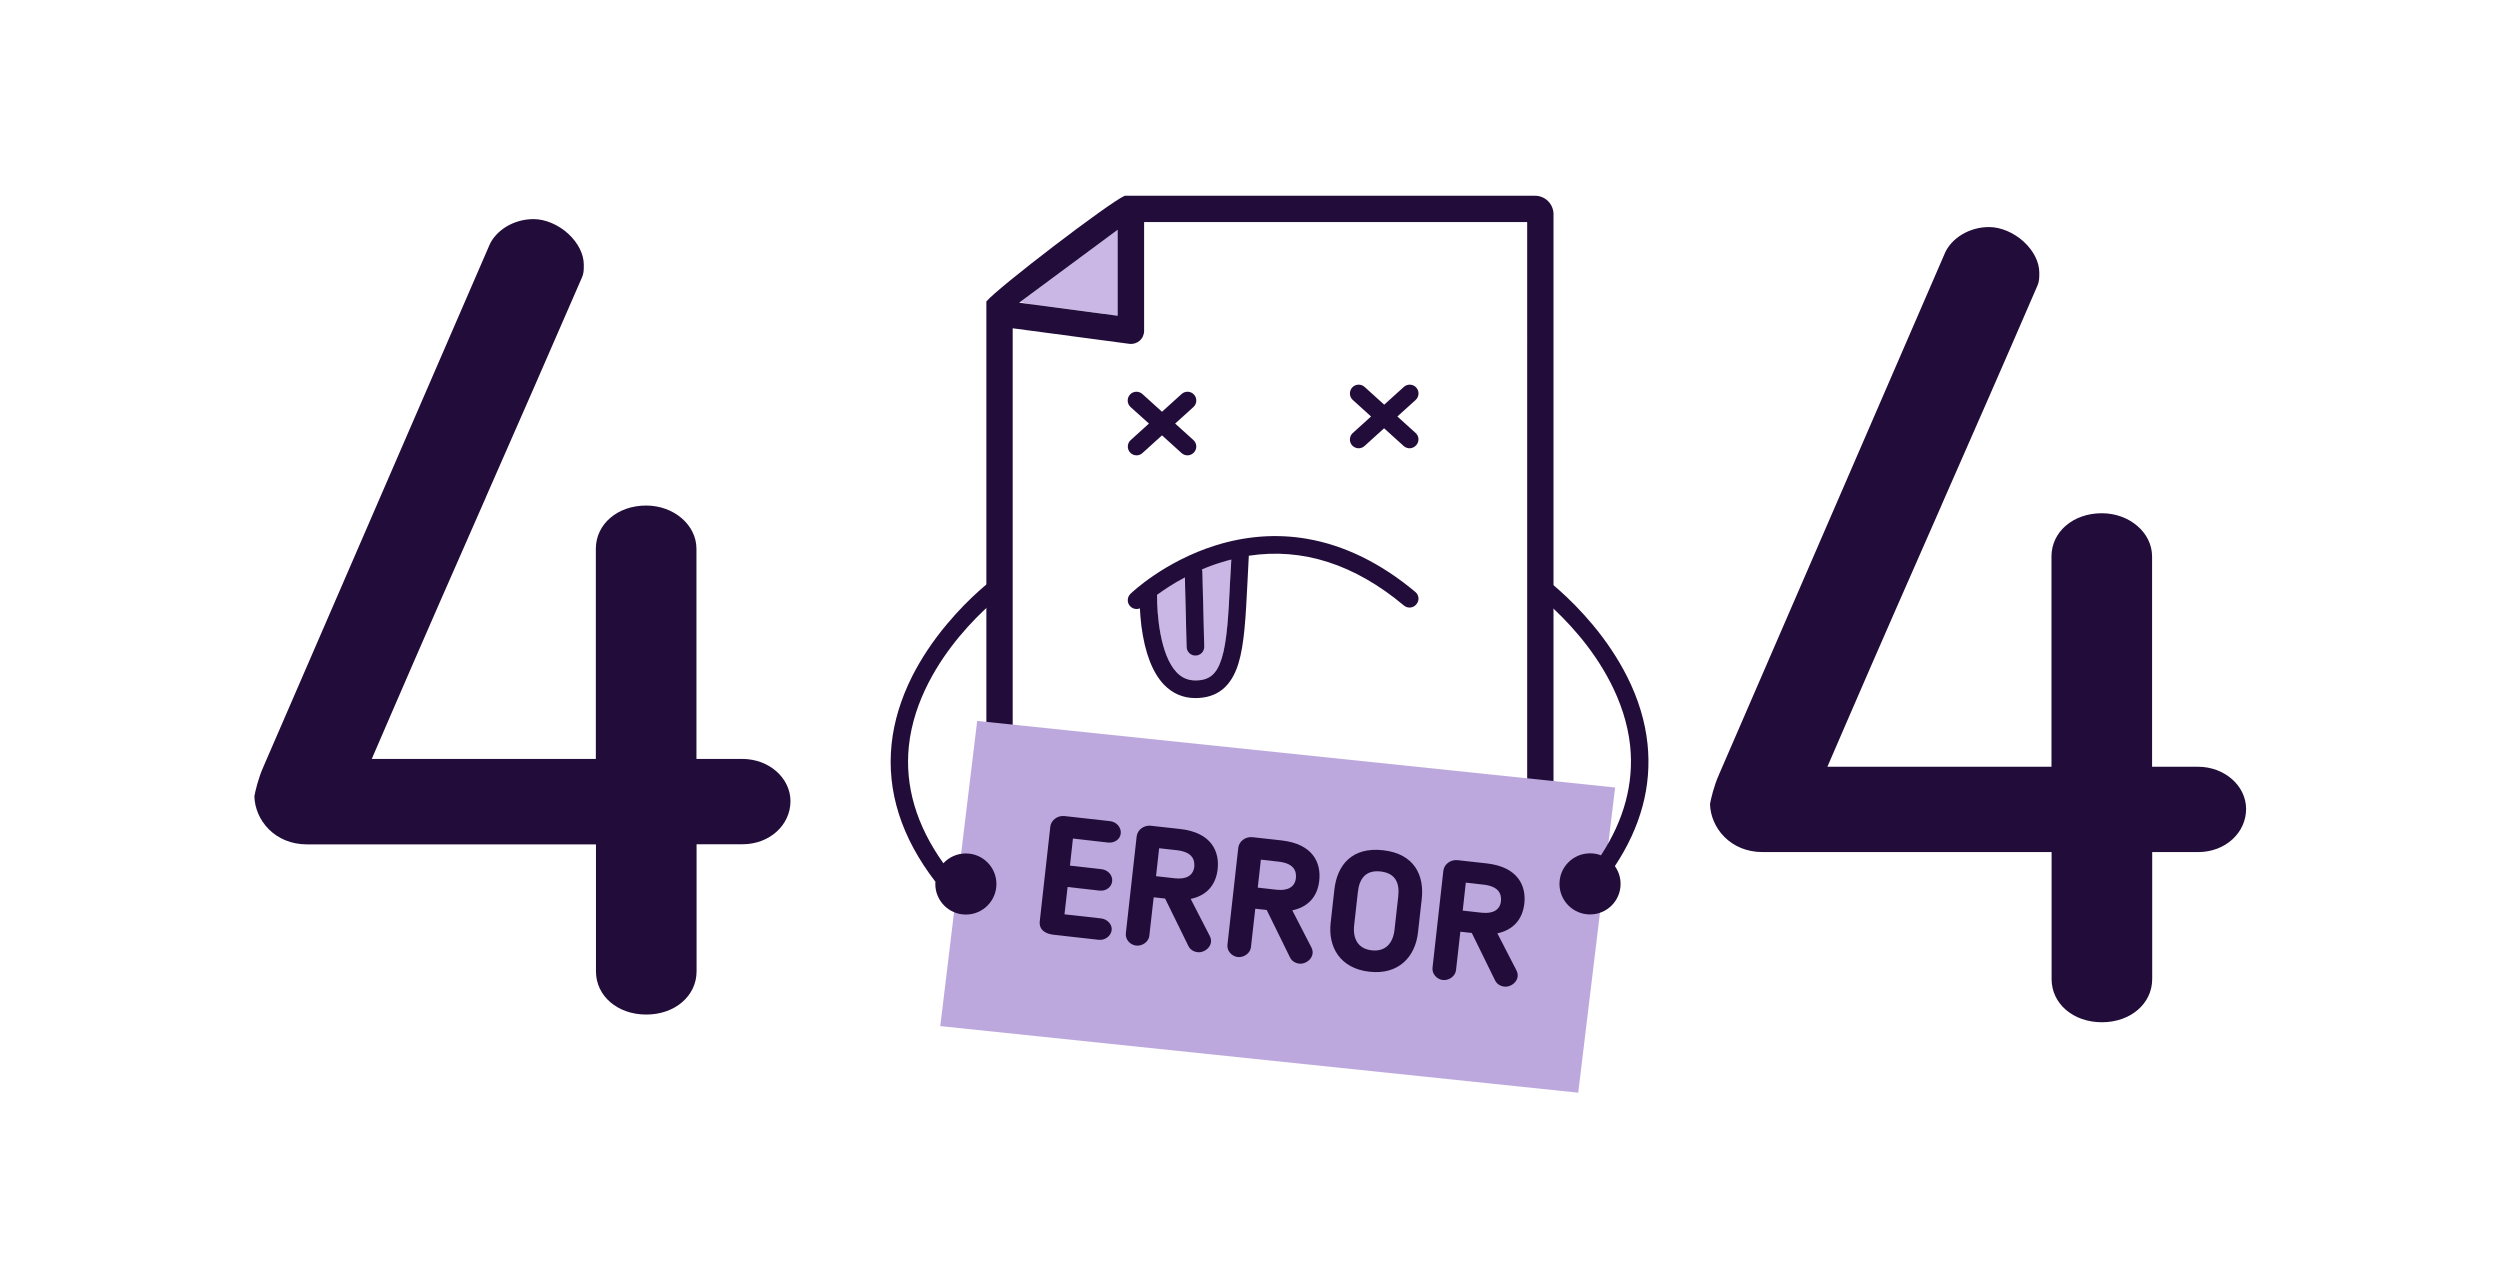 <svg xmlns="http://www.w3.org/2000/svg" xmlns:xlink="http://www.w3.org/1999/xlink" x="0" y="0" version="1.1" viewBox="0 0 2012.7 1021.7" style="enable-background:new 0 0 2012.7 1021.7" xml:space="preserve"><style type="text/css">.st0{display:none}.st1{display:inline;fill:#fff}.st2{fill:none}.st3{fill:#cab7e5}.st4{fill:#220d3a}.st5{fill:#bda8dd}</style><g id="BG" class="st0"><rect width="2013" height="2013" x="0" y="-392.9" class="st1"/></g><g id="character"><g><g><polygon points="820.7 243.6 827.3 244.5 821.3 243.1" class="st2"/><path d="M921,266.3c0,3.1-1.3,6-3.6,8c-1.9,1.7-4.4,2.6-7,2.6c-0.5,0-0.9,0-1.4-0.1l-93.8-12.5v500.1h414.2V178.8 H921V266.3z" class="st2"/><polygon points="899.8 185 821.3 243.1 827.3 244.5 899.8 254.2" class="st3"/><path d="M1235.9,157.6H905.5c-12.2,5.2-102.1,73.9-111.4,85.1v528.2c0,8.1,6.6,14.7,14.7,14.7h427.2 c8.1,0,14.7-6.6,14.7-14.7V172.3C1250.6,164.2,1244,157.6,1235.9,157.6z M821.3,243.1l78.5-58.1v69.2l-72.5-9.6l-6.7-0.9 L821.3,243.1z M1229.4,764.4H815.3V264.3l93.8,12.5c0.5,0.1,0.9,0.1,1.4,0.1c2.6,0,5-0.9,7-2.6c2.3-2,3.6-4.9,3.6-8v-87.5h308.4 V764.4z" class="st4"/></g><path d="M960.8,354.3L946.1,341l14.7-13.3c2.9-2.6,3.1-7.1,0.5-10c-2.6-2.9-7.1-3.1-10-0.5l-15.8,14.3l-15.8-14.3 c-2.9-2.6-7.4-2.4-10,0.5c-2.6,2.9-2.4,7.4,0.5,10L925,341l-14.7,13.3c-2.9,2.6-3.1,7.1-0.5,10c1.4,1.5,3.3,2.3,5.2,2.3 c1.7,0,3.4-0.6,4.7-1.8l15.8-14.3l15.8,14.3c1.4,1.2,3,1.8,4.7,1.8c1.9,0,3.8-0.8,5.2-2.3C963.9,361.4,963.7,356.9,960.8,354.3z" class="st4"/><path d="M1139.7,348.6l-14.7-13.3l14.7-13.3c2.9-2.6,3.1-7.1,0.5-10c-2.6-2.9-7.1-3.1-10-0.5l-15.8,14.3l-15.8-14.3 c-2.9-2.6-7.4-2.4-10,0.5c-2.6,2.9-2.4,7.4,0.5,10l14.7,13.3l-14.7,13.3c-2.9,2.6-3.1,7.1-0.5,10c1.4,1.5,3.3,2.3,5.2,2.3 c1.7,0,3.4-0.6,4.7-1.8l15.8-14.3l15.8,14.3c1.4,1.2,3,1.8,4.7,1.8c1.9,0,3.8-0.8,5.2-2.3C1142.8,355.7,1142.6,351.2,1139.7,348.6 z" class="st4"/><g><path d="M947.3,541.3c4.2,4.4,9.2,6.5,15.1,6.5c11.3,0,17.2-5,21.2-17.8c4.3-13.9,5.3-35,6.7-61.7 c0.3-5.8,0.6-11.8,0.9-18c-2.5,0.6-5.1,1.4-7.6,2.1c-5.7,1.7-11,3.7-16.1,5.9c0.2,0.7,0.4,1.4,0.4,2.1l1.5,60 c0.1,3.9-3,7.1-6.9,7.2c-0.1,0-0.1,0-0.2,0c-3.8,0-7-3-7.1-6.9l-1.4-56c-9.2,4.9-16.7,9.9-22.4,14 C931.4,494.2,933.9,527.3,947.3,541.3z" class="st3"/><path d="M1139.5,476.6c-27.7-23.2-57.1-37.6-87.2-42.8c-24.2-4.2-48.9-2.4-73.4,5.2c-41.4,12.9-67.7,38-68.8,39.1 c-2.8,2.7-2.9,7.2-0.2,10c1.4,1.4,3.2,2.2,5.1,2.2c0.9,0,1.8-0.2,2.7-0.5c0.2,4.2,0.6,9,1.2,14.1c2.8,21.6,8.9,37.5,18.1,47.2 c6.9,7.2,15.5,10.9,25.3,10.9c17.6,0,28.9-9.1,34.7-27.7c4.8-15.6,5.9-37.5,7.3-65.2c0.3-7,0.7-14.1,1.1-21.7 c43.2-6.6,85.1,6.8,124.9,40.1c3,2.5,7.4,2.1,9.9-0.9C1142.9,483.6,1142.5,479.1,1139.5,476.6z M990.3,468.3 c-1.3,26.7-2.4,47.8-6.7,61.7c-4,12.8-9.9,17.8-21.2,17.8c-6,0-10.9-2.1-15.1-6.5c-13.4-14-15.9-47.1-15.8-62.4 c5.7-4.1,13.2-9.2,22.4-14l1.4,56c0.1,3.8,3.2,6.9,7.1,6.9c0.1,0,0.1,0,0.2,0c3.9-0.1,7-3.3,6.9-7.2l-1.5-60 c0-0.7-0.2-1.5-0.4-2.1c5-2.2,10.4-4.2,16.1-5.9c2.5-0.8,5.1-1.5,7.6-2.1C990.9,456.5,990.6,462.5,990.3,468.3z" class="st4"/></g></g><g><polygon points="1270.6 879.7 757 826.1 786.7 580.4 1300.3 634" class="st5"/></g><g><path d="M809.9,467.4c-2.3-3.1-6.7-3.8-9.9-1.5c-0.8,0.6-18.8,13.9-37.9,36.9c-11.3,13.5-20.6,27.6-27.8,41.8 c-9,18-14.6,36.3-16.5,54.4c-4,38.1,7.9,75.3,35.3,110.9c0,0.6-0.1,1.2-0.1,1.8c0,13.6,11,24.6,24.6,24.6 c13.6,0,24.6-11,24.6-24.6c0-13.6-11-24.6-24.6-24.6c-7.1,0-13.6,3-18.1,7.9c-21.8-30.6-31.1-62.2-27.8-94.3 c3.9-37.2,24.3-68.6,40.8-88.4c18.1-21.8,35.6-34.7,35.7-34.8C811.5,475,812.2,470.5,809.9,467.4z" class="st4"/><path d="M1326.4,599c-1.9-18.1-7.4-36.4-16.5-54.4c-7.2-14.2-16.5-28.3-27.8-41.8c-19.2-23-37.2-36.3-37.9-36.9 c-3.1-2.3-7.6-1.6-9.9,1.5c-2.3,3.1-1.6,7.6,1.5,9.9c0.2,0.1,17.4,12.9,35.5,34.5c16.6,19.8,37.1,51.3,41.1,88.6 c3.1,29.9-4.7,59.5-23.5,88.2c-2.7-1.1-5.7-1.6-8.8-1.6c-13.6,0-24.6,11-24.6,24.6c0,13.6,11,24.6,24.6,24.6 c13.6,0,24.6-11,24.6-24.6c0-5.3-1.7-10.3-4.6-14.3C1321.1,665.6,1329.9,632.6,1326.4,599z" class="st4"/></g><g><path d="M884.4,756.6l-35.8-4c-6.6-0.7-12.3-3.7-11.5-11l8.5-76.2c0.5-4.7,5.5-9.1,11.5-8.4l36.7,4.1 c5.1,0.6,9,5.1,8.5,9.9c-0.5,4.9-5.3,7.9-10.4,7.3l-28.1-3.2l-2.4,21.8l25.6,2.9c4.7,0.5,8.9,4.7,8.4,9.6c-0.5,4.9-5,8.2-10.3,7.6 l-25.6-2.9l-2.5,22l29.5,3.3c5,0.6,9,4.8,8.5,9.4C894.3,753.8,889.5,757.2,884.4,756.6z" class="st4"/><path d="M958.6,723.7l15.4,29.9c3.7,7.3-3.7,13.7-9.8,13c-3.4-0.4-6.1-2.2-7.5-5.1L938,723.4l-9.2-1l-3.5,31 c-0.5,4.7-5.5,8.4-10.6,7.9c-5-0.6-8.9-5.1-8.3-10l8.7-77.9c0.6-5.3,5.8-9.2,11.4-8.6l23.5,2.6c25.4,2.8,31.9,18.2,30.3,32.4 C978.8,713.2,970.7,721.2,958.6,723.7z M947.5,684.5l-14.3-1.6l-2.5,22.5l15.2,1.7c9.3,1,14.8-2.3,15.6-9.4 C962,692,959.8,685.9,947.5,684.5z" class="st4"/><path d="M1040.4,732.9l15.4,29.9c3.7,7.3-3.7,13.7-9.8,13c-3.4-0.4-6.1-2.2-7.5-5.1l-18.7-38.1l-9.2-1l-3.5,31 c-0.5,4.7-5.5,8.4-10.6,7.9c-5-0.6-8.9-5.1-8.3-10l8.7-77.9c0.6-5.3,5.8-9.2,11.4-8.6l23.5,2.6c25.4,2.9,31.9,18.2,30.3,32.4 C1060.7,722.4,1052.5,730.4,1040.4,732.9z M1029.4,693.7l-14.3-1.6l-2.5,22.5l15.1,1.7c9.3,1,14.8-2.3,15.6-9.3 C1043.9,701.2,1041.7,695.1,1029.4,693.7z" class="st4"/><path d="M1071.3,742.8l3-26.8c2.2-19.2,13.8-34.3,39.1-31.5c25.3,2.8,33.4,20.2,31.2,39.4l-3,26.8 c-2.2,19.8-15.8,34.3-39.2,31.6C1079,779.7,1069,762.5,1071.3,742.8z M1093.2,718.1l-3,26.8c-1.2,10.8,3.1,19,14.2,20.2 c11.1,1.2,17.1-5.8,18.3-16.6l3-26.8c1.2-11-2.3-18.7-14.2-20.1C1099.6,700.3,1094.4,707.2,1093.2,718.1z" class="st4"/><path d="M1205.5,751.4l15.4,29.9c3.7,7.3-3.7,13.7-9.8,13c-3.4-0.4-6.1-2.2-7.5-5.1l-18.7-38.1l-9.2-1l-3.5,31 c-0.5,4.7-5.5,8.4-10.6,7.9c-5-0.6-8.9-5.1-8.3-10l8.7-77.9c0.6-5.3,5.8-9.2,11.4-8.6l23.5,2.6c25.4,2.9,31.9,18.2,30.3,32.4 C1225.7,740.9,1217.5,748.9,1205.5,751.4z M1194.4,712.2l-14.3-1.6l-2.5,22.5l15.2,1.7c9.3,1,14.8-2.3,15.6-9.3 C1208.9,719.7,1206.7,713.6,1194.4,712.2z" class="st4"/></g></g><g id="text"><path d="M597.7,611h-37V441.8c0-19.2-18.2-34.8-40.5-34.8c-23.1,0-40.5,15-40.5,34.8V611H299.3l14.9-34.5 c27.4-63.4,52.6-120.8,77-176.2l0-0.1c24.4-55.5,49.6-112.9,77-176.1l0.1-0.2c1.7-3.7,1.7-6.1,1.7-10.8c0-8.5-4.6-17.6-12.5-24.9 c-8.1-7.4-18.6-11.8-28-11.8c-15.8,0-30.5,8.9-35.8,21.6l-0.1,0.3L212.1,617.2l-0.1,0.3c-3.9,8.4-6.7,20.3-7.2,23.6 c0.5,19.1,16.3,38.7,42.4,38.7h232.6v102.2c0,19.9,17.4,34.8,40.5,34.8c23.1,0,40.5-15,40.5-34.8V679.7h37 c21.6,0,38.6-15.3,38.6-34.8C636.3,626.2,619,611,597.7,611z" class="st4"/><path d="M1769.6,617.3h-37V448c0-19.2-18.2-34.8-40.5-34.8c-23.1,0-40.5,15-40.5,34.8v169.3h-180.4l14.9-34.5 c27.4-63.4,52.7-120.8,77.1-176.3l0-0.1c24.4-55.5,49.6-112.8,76.9-176l0.1-0.2c1.6-3.7,1.6-6.1,1.6-10.7c0-8.5-4.6-17.6-12.5-24.9 c-8.1-7.4-18.6-11.8-28-11.8c-15.8,0-30.5,8.9-35.8,21.6l-0.1,0.3L1384,623.4l-0.1,0.3c-3.9,8.4-6.7,20.3-7.2,23.6 c0.5,19.1,16.3,38.7,42.4,38.7h232.6v102.2c0,19.9,17.4,34.8,40.5,34.8c23.1,0,40.5-15,40.5-34.8V686h37 c21.6,0,38.6-15.3,38.6-34.8C1808.2,632.5,1790.9,617.3,1769.6,617.3z" class="st4"/></g></svg>